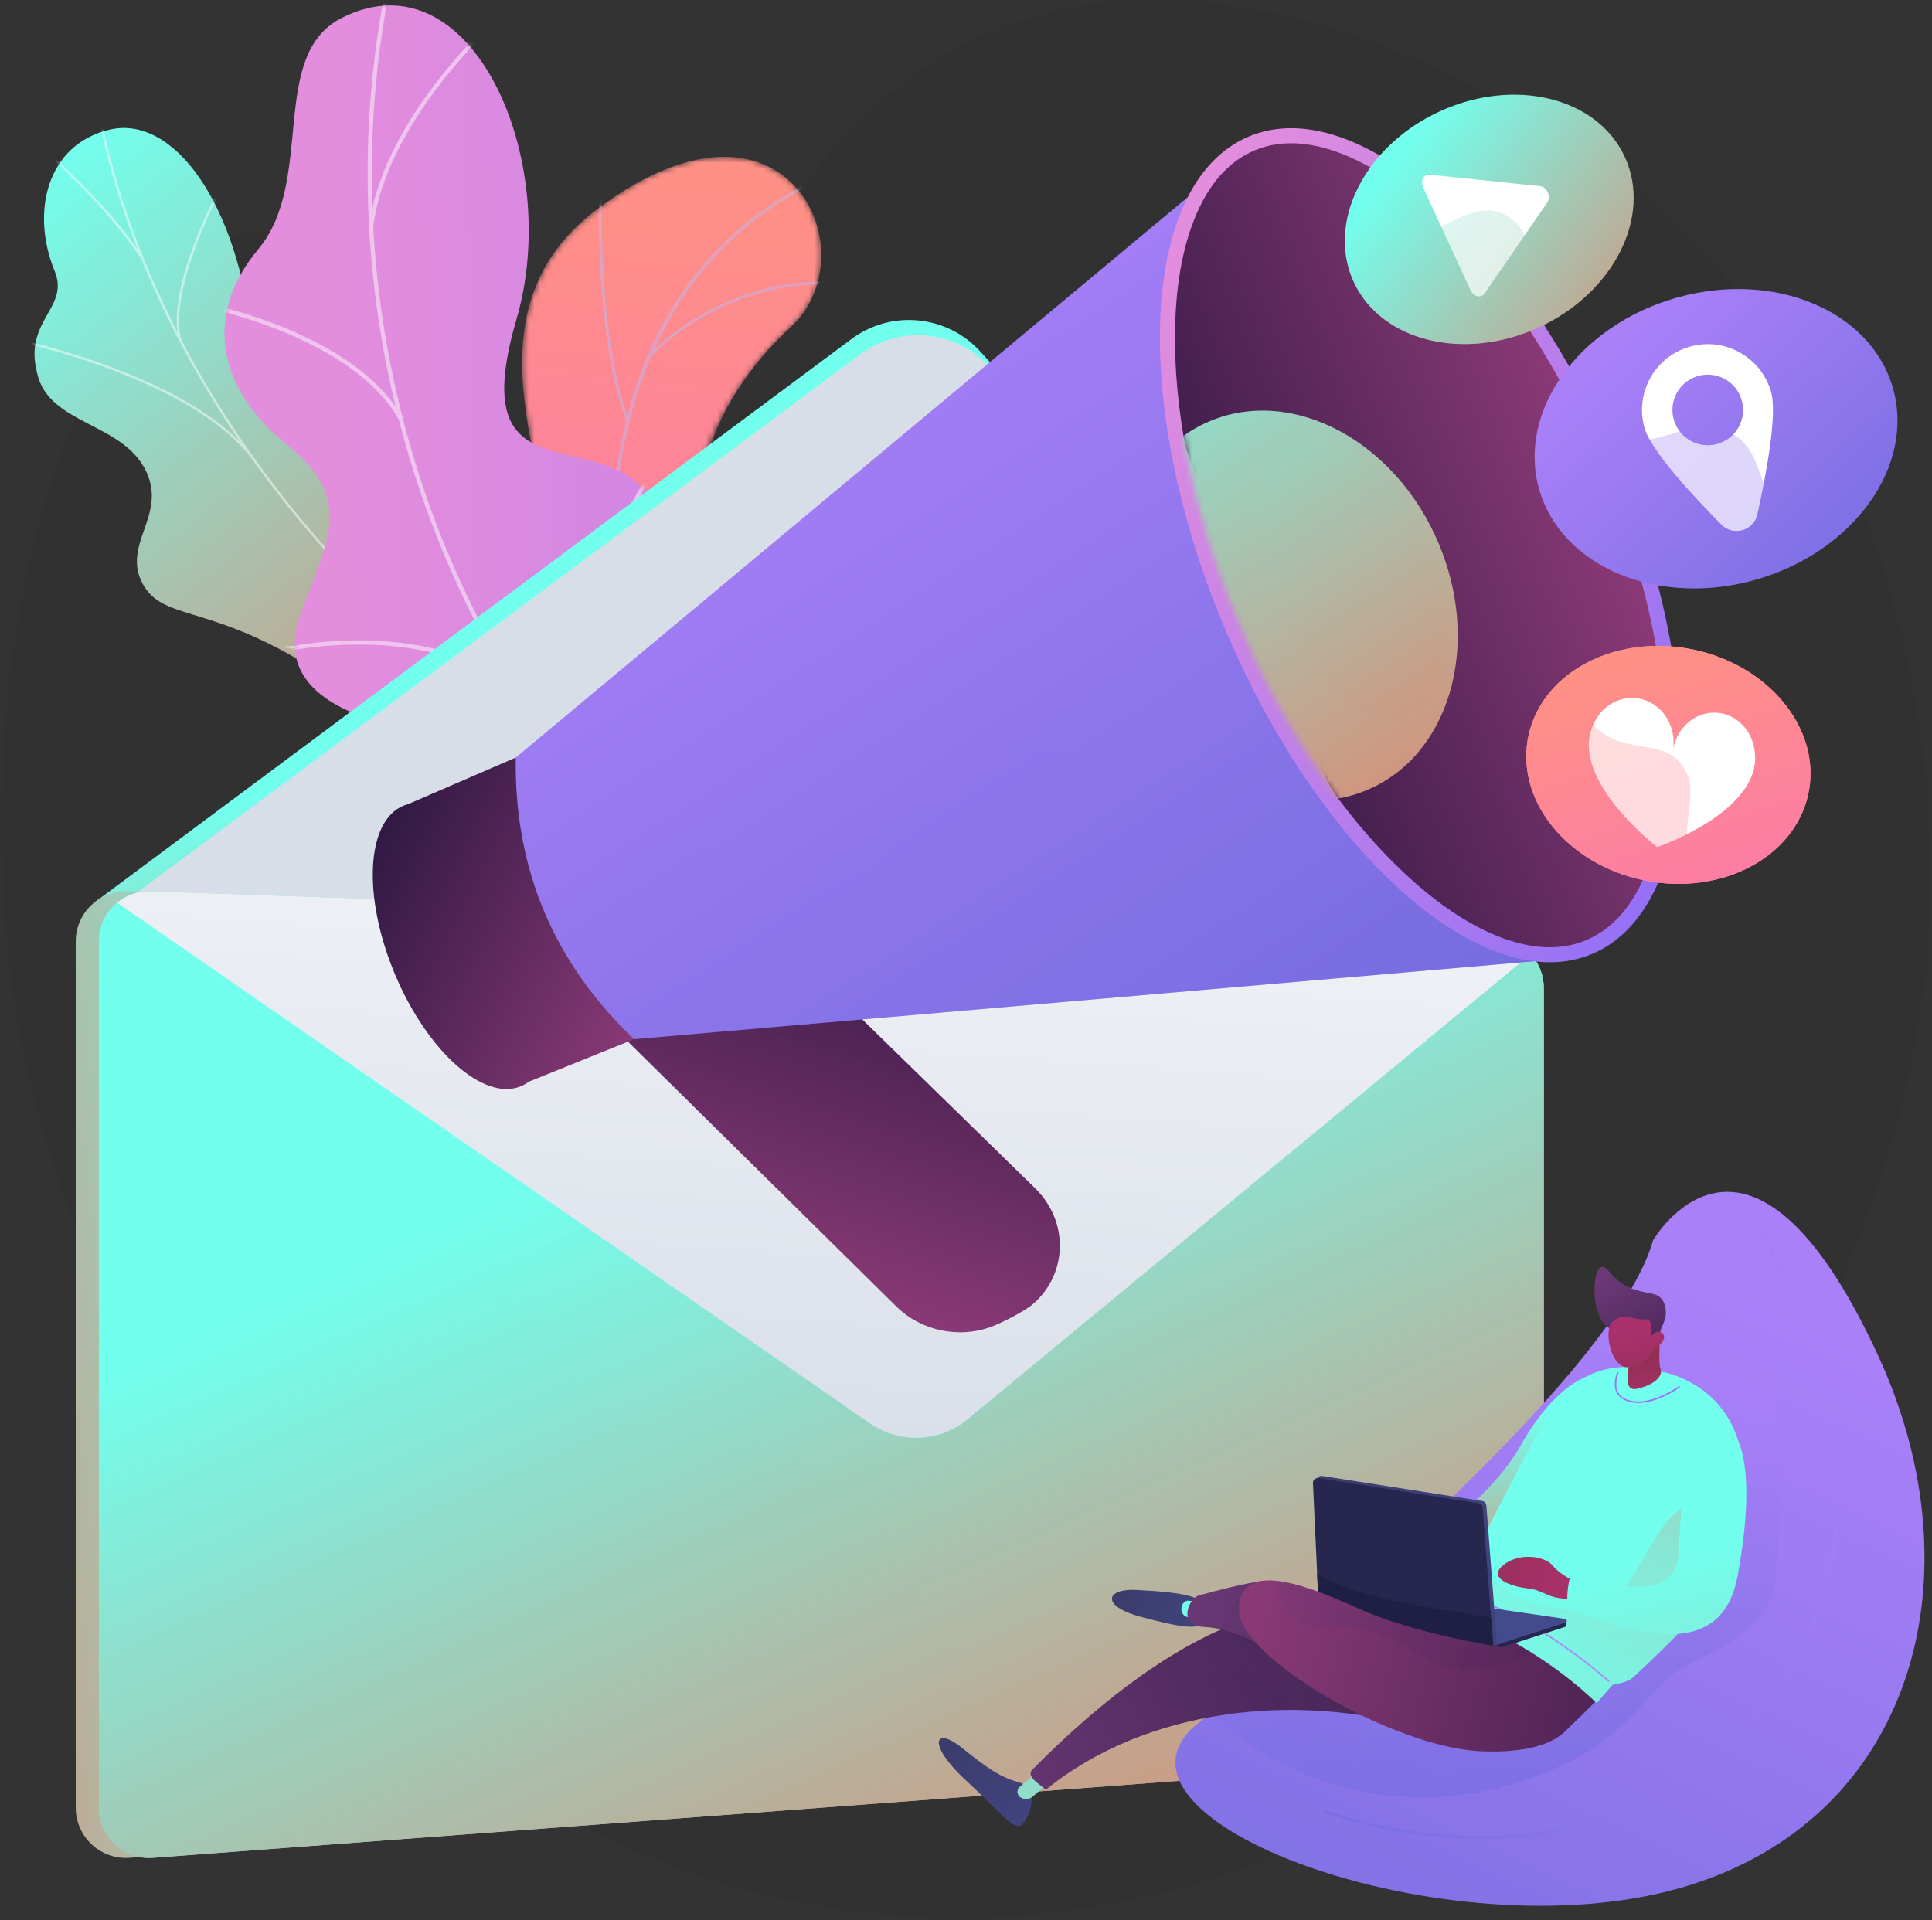 <svg width="338" height="336" viewBox="0 0 338 336" fill="none" xmlns="http://www.w3.org/2000/svg">
<rect x="0" y="0" width="338" height="336" fill="#333333" stroke="none"/>
<g clip-path="url(#clip0_54698_37227)">
<path opacity="0.05" d="M174.221 5.212C137.664 19.917 134.165 57.51 101.257 60.738C72.575 63.546 61.676 36.329 41.551 41.209C10.9 48.636 -8.368 122.581 3.939 183.378C16.647 246.154 70.065 329.616 158.546 335.307C257.888 341.699 333.055 245.678 337.646 161.414C338.14 152.298 341.07 75.947 283.379 30.843C280.487 28.585 223.636 -14.671 174.221 5.212Z" fill="black"/>
<mask id="mask0_54698_37227" style="mask-type:luminance" maskUnits="userSpaceOnUse" x="85" y="27" width="59" height="151">
<path d="M112.631 177.898L136.181 172.654C136.181 172.654 137.926 159.582 130.256 152.342C114.609 137.571 128.633 124.891 133.718 118.705C141.387 109.375 144.065 97.805 129.407 96.293C114.739 94.782 123.753 70.569 138.299 57.282C152.537 44.276 137.637 11.46 104.233 36.774C84.285 51.889 93.009 74.674 94.679 87.224C96.349 99.773 78.266 104.868 87.886 118.519C96.097 130.172 108.357 137.273 102.563 147.835C96.769 158.397 98.168 168.474 112.631 177.898Z" fill="white"/>
</mask>
<g mask="url(#mask0_54698_37227)">
<path d="M112.631 177.898L136.181 172.654C136.181 172.654 137.926 159.582 130.256 152.342C114.609 137.571 128.633 124.891 133.718 118.705C141.387 109.375 143.384 99.074 130.863 95.472C116.699 91.395 123.743 70.578 138.299 57.282C152.537 44.276 137.637 11.46 104.233 36.774C84.285 51.889 93.009 74.674 94.679 87.224C96.349 99.773 78.266 104.868 87.886 118.519C96.097 130.172 108.357 137.273 102.563 147.835C96.769 158.397 98.168 168.474 112.631 177.898Z" fill="url(#paint0_linear_54698_37227)"/>
</g>
<mask id="mask1_54698_37227" style="mask-type:luminance" maskUnits="userSpaceOnUse" x="85" y="27" width="59" height="151">
<path d="M112.631 177.898L136.181 172.654C136.181 172.654 137.926 159.582 130.256 152.342C114.609 137.571 128.633 124.891 133.718 118.705C141.387 109.375 144.065 97.805 129.407 96.293C114.739 94.782 123.753 70.569 138.299 57.282C152.537 44.276 137.637 11.46 104.233 36.774C84.285 51.889 93.009 74.674 94.679 87.224C96.349 99.773 78.266 104.868 87.886 118.519C96.097 130.172 108.357 137.273 102.563 147.835C96.769 158.397 98.168 168.474 112.631 177.898Z" fill="white"/>
</mask>
<g mask="url(#mask1_54698_37227)">
<g opacity="0.5">
<path d="M123.314 177.817L123.781 177.621C123.659 177.332 111.446 148.192 108.049 115.666C104.924 85.697 108.852 46.62 145.343 30.693L145.138 30.227C128.894 37.318 117.641 49.503 111.688 66.448C106.939 79.986 105.539 96.567 107.536 115.732C110.951 148.332 123.183 177.528 123.314 177.817Z" fill="#BEB8F2"/>
<path d="M109.514 73.638L109.99 73.47C104.289 57.506 105.353 32.78 105.362 32.528L104.849 32.5C104.84 32.752 103.776 57.571 109.514 73.638Z" fill="#BEB8F2"/>
<path d="M113.788 62.449C128.203 48.295 144.961 49.816 145.129 49.835L145.185 49.331C145.017 49.312 128.035 47.763 113.442 62.095L113.788 62.449Z" fill="#BEB8F2"/>
<path d="M111.427 136.812C111.763 112.133 142.367 99.275 142.675 99.182L142.554 98.688C142.246 98.753 111.259 111.909 110.914 136.803L111.427 136.812Z" fill="#BEB8F2"/>
<path d="M109.066 126.911L109.533 126.705C103.048 112.346 84.415 105.628 84.228 105.562L84.061 106.038C84.238 106.104 102.675 112.756 109.066 126.911Z" fill="#BEB8F2"/>
<path d="M121.961 172.994C120.645 163.71 132.066 153.587 132.178 153.484L131.842 153.102C131.366 153.521 120.104 163.514 121.457 173.069L121.961 172.994Z" fill="#BEB8F2"/>
<path d="M118.976 166.13L119.451 165.934C116.643 159.076 104.093 153.525 99.969 151.705C99.391 151.444 98.887 151.229 98.803 151.164L98.504 151.575C98.616 151.659 98.952 151.808 99.764 152.162C103.832 153.982 116.242 159.459 118.976 166.13Z" fill="#BEB8F2"/>
</g>
</g>
<path d="M94.585 114.158C101.107 114.121 105.054 119.075 107.34 123.106C107.05 123.666 107.032 124.058 106.873 124.683C105.408 130.328 103.579 132.418 101.256 137.746C100.752 138.894 98.261 141.814 97.169 142.943L95.098 145.014C95.098 145.014 80.178 143.251 80.244 134.704C80.309 126.157 66.351 122.686 59.185 119.934C54.781 118.245 53.316 116.062 51.795 115.185C35.737 105.863 28.319 108.383 24.96 102.15C21.247 95.264 29.224 90.225 25.585 82.518C21.471 73.822 8.539 74.401 6.495 65.304C6.141 63.745 5.823 62.131 6.215 60.032C7.167 54.853 11.646 52.511 9.556 47.417C5.357 37.181 8.147 25.229 19.259 22.672C30.223 20.153 41.643 35.194 44.191 60.078C48.016 77.564 51.002 79.253 59.026 81.912C64.653 83.769 81.121 85.094 82.67 95.32C84.219 105.546 87.13 114.196 94.585 114.158Z" fill="url(#paint1_linear_54698_37227)"/>
<mask id="mask2_54698_37227" style="mask-type:luminance" maskUnits="userSpaceOnUse" x="6" y="22" width="104" height="123">
<path d="M109.897 128.462L95.77 144.828C95.77 144.828 80.179 143.251 80.244 134.704C80.309 126.157 66.351 122.686 59.185 119.934C39.74 112.469 52.505 91.961 28.422 80.27C22.022 77.163 8.623 73.496 6.486 65.304C4.051 55.964 12.234 53.967 9.547 47.417C5.348 37.181 8.138 25.229 19.25 22.672C30.214 20.153 41.634 35.194 44.182 60.078C48.007 77.564 50.993 79.253 59.017 81.912C64.644 83.769 81.112 85.094 82.661 95.32C84.21 105.546 87.121 114.196 94.585 114.158C105.94 114.102 109.897 128.462 109.897 128.462Z" fill="white"/>
</mask>
<g mask="url(#mask2_54698_37227)">
<g opacity="0.5">
<path d="M102.843 135.166L102.6 135.52C100.631 134.214 98.653 132.871 96.74 131.527C82.549 121.581 69.878 110.571 59.083 98.805C49.939 88.831 42.008 78.175 35.514 67.137C30.288 58.254 25.968 49.073 22.656 39.855C20.333 33.37 18.523 26.932 17.291 20.727C17.076 19.645 16.918 18.525 16.759 17.433C16.554 15.987 16.339 14.485 15.994 13.076L16.395 12.945C16.75 14.373 16.955 15.884 17.17 17.34C17.319 18.422 17.478 19.542 17.692 20.615C18.924 26.811 20.715 33.221 23.039 39.687C26.342 48.886 30.662 58.04 35.868 66.904C42.353 77.923 50.265 88.56 59.39 98.506C70.167 110.253 82.81 121.245 96.983 131.172C98.905 132.516 100.874 133.86 102.843 135.166Z" fill="#FCFDFE"/>
<path d="M44.34 79.958L44.014 80.229C33.685 66.569 4.807 60.187 4.518 60.121L4.63 59.711C4.919 59.776 33.927 66.186 44.34 79.958Z" fill="#FCFDFE"/>
<path d="M76.727 115.334L76.428 115.642C68.282 107.282 70.848 83.75 70.876 83.508L71.287 83.526C71.249 83.76 68.702 107.105 76.727 115.334Z" fill="#FCFDFE"/>
<path d="M81.784 119.651L81.541 120.006C75.289 115.667 64.233 113.344 50.414 113.456C49.724 113.465 49.724 113.465 49.658 113.418L49.901 113.064L49.78 113.241L49.826 113.036C49.873 113.045 50.134 113.036 50.442 113.036C64.335 112.914 75.467 115.266 81.784 119.651Z" fill="#FCFDFE"/>
<path d="M99.279 132.72L98.952 132.991C93.839 126.291 97.123 113.443 97.151 113.312L97.543 113.387C97.515 113.527 94.287 126.179 99.279 132.72Z" fill="#FCFDFE"/>
<path d="M102.572 135.75C95.882 134.304 88.418 134.798 79.759 137.28L79.675 136.879C88.399 134.378 95.929 133.875 102.684 135.339L102.572 135.75Z" fill="#FCFDFE"/>
<path d="M25.082 45.077L24.737 45.328C19.428 37.37 11.954 30.409 9.5 28.123C8.903 27.572 8.698 27.377 8.632 27.293L8.968 27.031C9.015 27.097 9.351 27.414 9.789 27.815C12.253 30.101 19.754 37.08 25.082 45.077Z" fill="#FCFDFE"/>
<path d="M31.735 59.458L31.343 59.597C28.852 50.808 37.865 33.873 38.248 33.164L38.602 33.341C38.509 33.519 29.29 50.836 31.735 59.458Z" fill="#FCFDFE"/>
</g>
</g>
<path d="M140.23 156.87C139.203 157.943 134.128 152.046 123.771 149.732C121.186 149.153 107.284 145.02 100.519 153.567C99.204 155.228 97.888 156.879 96.572 158.54C91.664 157.187 87.298 155.004 89.64 148.762C93.269 139.067 79.889 129.195 73.47 127.983C65.53 126.48 47.139 122.599 52.532 107.53C57.011 94.98 62.413 87.665 50.255 77.868C38.089 68.081 35.513 55.176 45.142 43.663C55.275 31.552 46.813 9.634 59.857 3.103C82.586 -8.281 98.466 28.099 90.349 55.904C82.241 83.7 99.11 76.497 109.934 83.317C110.904 84.008 112.35 85.155 113.806 86.826C122.754 97.145 116.353 109.704 119.236 124.185C123.183 143.938 141.947 155.06 140.23 156.87Z" fill="url(#paint2_linear_54698_37227)"/>
<mask id="mask3_54698_37227" style="mask-type:luminance" maskUnits="userSpaceOnUse" x="39" y="0" width="82" height="160">
<path d="M120.86 132.303L100.305 159.781C95.397 158.68 87.018 155.741 89.63 148.771C93.26 139.067 79.88 129.205 73.461 127.992C65.52 126.49 47.13 122.608 52.523 107.539C57.002 94.99 62.404 87.675 50.246 77.878C38.089 68.081 35.514 55.176 45.143 43.663C55.276 31.552 46.813 9.634 59.857 3.103C82.586 -8.281 98.466 28.099 90.349 55.904C82.241 83.7 99.11 76.497 109.934 83.317C124.704 92.638 106.901 110.534 108.562 119.818C109.878 127.096 116.465 130.632 120.86 132.303Z" fill="white"/>
</mask>
<g mask="url(#mask3_54698_37227)">
<g opacity="0.5">
<path d="M107.06 142.237L106.51 142.741C72.043 104.681 57.132 48.913 67.62 -2.797L68.329 -2.694C57.888 48.801 72.733 104.336 107.06 142.237Z" fill="#FCFDFE"/>
<path d="M90.135 119.766L89.696 120.364C73.312 108.56 49.649 114.056 49.407 114.112L49.276 113.403C49.509 113.347 73.489 107.777 90.135 119.766Z" fill="#FCFDFE"/>
<path d="M100.921 135.053L100.258 135.379C91.767 116.588 113.134 83.492 113.358 83.156L113.955 83.529C113.741 83.865 92.588 116.616 100.921 135.053Z" fill="#FCFDFE"/>
<path d="M70.372 72.997L69.738 73.379C61.723 59.178 36.988 54.046 36.745 53.99L36.922 53.281C37.174 53.337 62.208 58.534 70.372 72.997Z" fill="#FCFDFE"/>
<path d="M65.259 40.088L64.54 40.051C66.612 20.989 86.346 3.373 86.542 3.195L86.999 3.727C86.812 3.904 67.302 21.325 65.259 40.088Z" fill="#FCFDFE"/>
</g>
</g>
<path d="M16.451 157.969L148.954 59.327C155.896 54.158 165.637 55.091 171.478 61.482L267.807 166.973L158.966 221.118L16.451 157.969Z" fill="url(#paint3_linear_54698_37227)"/>
<path d="M18.01 160.641L150.513 61.999C157.455 56.83 167.196 57.763 173.036 64.154L269.365 169.645L160.524 223.79L18.01 160.641Z" fill="#D8DEE8"/>
<path d="M257.543 164.076L22.339 155.958C17.375 155.79 13.251 159.765 13.251 164.738V316.322C13.251 321.435 17.599 325.466 22.694 325.083L257.898 307.439C262.479 307.094 266.025 303.278 266.025 298.678V172.856C266.025 168.125 262.274 164.244 257.543 164.076Z" fill="url(#paint4_linear_54698_37227)"/>
<path d="M261.592 164.076L26.389 155.958C21.425 155.79 17.3 159.765 17.3 164.738V316.322C17.3 321.435 21.649 325.466 26.743 325.083L261.947 307.439C266.528 307.094 270.074 303.278 270.074 298.678V172.856C270.065 168.125 266.323 164.244 261.592 164.076Z" fill="url(#paint5_linear_54698_37227)"/>
<path d="M169.248 248.375L267.797 166.985C266.258 165.278 264.056 164.167 261.583 164.083L26.379 155.966C24.14 155.891 22.078 156.656 20.482 157.972L152.229 249.094C157.436 252.686 164.378 252.397 169.248 248.375Z" fill="url(#paint6_linear_54698_37227)"/>
<path d="M169.248 248.375C164.378 252.396 157.436 252.695 152.248 249.102L20.501 157.98C18.56 159.585 17.31 162.021 17.31 164.745V316.329C17.31 321.442 21.658 325.473 26.752 325.09L261.956 307.446C266.538 307.101 270.083 303.285 270.083 298.685V172.853C270.083 170.595 269.225 168.533 267.816 166.975L169.248 248.375Z" fill="url(#paint7_linear_54698_37227)"/>
<path d="M169.248 248.375L267.797 166.985C266.258 165.278 264.056 164.167 261.583 164.083L26.379 155.966C24.14 155.891 22.078 156.656 20.482 157.972L152.229 249.094C157.436 252.686 164.378 252.397 169.248 248.375Z" fill="url(#paint8_linear_54698_37227)"/>
<path opacity="0.37" d="M267.797 166.973L169.248 248.363C164.378 252.384 157.436 252.683 152.248 249.091L20.501 157.969C18.56 159.574 17.31 162.009 17.31 164.733V187.089C22.069 185.093 26.099 184.701 29.374 184.981C38.425 185.736 40.59 191.391 57.916 199.546C74.124 207.169 75.822 203.922 82.969 209.445C96.731 220.091 90.713 232.38 102.778 243.819C115.337 255.725 126.179 246.487 144.14 257.796C163.118 269.758 157.044 283.866 172.682 292.17C194.59 303.796 216.974 281.626 235.598 293.336C241.233 296.872 244.826 302.452 247.149 308.545L261.957 307.434C266.538 307.089 270.083 303.273 270.083 298.673V172.851C270.065 170.593 269.206 168.531 267.797 166.973Z" fill="url(#paint9_linear_54698_37227)"/>
<path d="M173.13 232.274C167.634 234.178 161.159 232.909 156.792 228.598L95.22 167.819C89.612 162.286 89.575 153.375 95.154 147.861C100.771 142.309 112.649 141.087 118.359 146.657L181.061 207.893C186.976 213.669 186.855 222.748 180.809 228.122C179.325 229.456 174.94 231.64 173.13 232.274Z" fill="url(#paint10_linear_54698_37227)"/>
<path opacity="0.3" d="M95.145 147.869C100.762 142.317 112.64 141.095 118.35 146.665L175.686 202.658C170.359 203.441 164.704 205.942 157.221 203.441C144.765 199.28 144.952 187.169 133.904 181.085C128.856 178.305 120.907 176.485 107.928 180.376L95.201 167.817C89.603 162.284 89.566 153.374 95.145 147.869Z" fill="url(#paint11_linear_54698_37227)"/>
<path d="M70.559 140.997C70.82 140.885 71.091 140.801 71.371 140.727L90.237 132.562L110.923 181.846L92.514 189.283C92.094 189.6 91.637 189.861 91.151 190.067C84.657 192.791 74.776 184.02 69.094 170.472C63.403 156.915 64.056 143.722 70.559 140.997Z" fill="url(#paint12_linear_54698_37227)"/>
<path d="M90.228 132.558C89.939 151.984 96.806 168.331 110.914 181.842L270.923 167.986L214.324 29.055L90.228 132.558Z" fill="url(#paint13_linear_54698_37227)"/>
<path opacity="0.3" d="M215.807 143.298C200.272 143.848 187.947 126.148 172.103 132.027C159.675 136.636 160.972 150.044 148.469 153.785C135.668 157.62 128.073 145.276 112.397 146.377C105.269 146.881 98.915 150.007 93.335 154.457C96.601 164.618 102.442 173.725 110.914 181.833L270.923 167.977L242.866 124.516C232.378 138.465 223.337 143.037 215.807 143.298Z" fill="url(#paint14_linear_54698_37227)"/>
<path d="M214.212 109.801C230.792 149.307 259.586 174.882 278.527 166.932C297.468 158.983 299.381 120.513 282.801 81.017C266.22 41.511 237.426 15.936 218.485 23.886C199.535 31.835 197.632 70.305 214.212 109.801Z" fill="url(#paint15_linear_54698_37227)"/>
<path d="M277.51 164.511C281.532 162.822 284.779 159.482 287.149 154.564C289.565 149.563 290.984 143.209 291.357 135.679C292.141 119.836 288.24 100.783 280.375 82.038C272.5 63.293 261.639 47.161 249.78 36.627C244.135 31.616 238.611 28.173 233.349 26.4C228.18 24.655 223.524 24.628 219.502 26.316C215.481 28.005 212.234 31.345 209.864 36.263C207.447 41.264 206.029 47.618 205.656 55.148C205.329 61.772 205.815 68.957 207.074 76.449C208.828 86.871 219.428 94.065 224.009 104.973C228.88 116.57 227.527 130.986 234.217 139.878C238.341 145.355 242.717 150.188 247.242 154.201C252.887 159.211 258.411 162.654 263.673 164.427C268.833 166.172 273.489 166.2 277.51 164.511Z" fill="url(#paint16_linear_54698_37227)"/>
<mask id="mask4_54698_37227" style="mask-type:luminance" maskUnits="userSpaceOnUse" x="205" y="25" width="87" height="141">
<path d="M277.51 164.511C281.532 162.822 284.779 159.482 287.149 154.564C289.565 149.563 290.984 143.209 291.357 135.679C292.141 119.836 288.24 100.783 280.375 82.038C272.5 63.293 261.639 47.161 249.78 36.627C244.135 31.616 238.611 28.173 233.349 26.4C228.18 24.655 223.524 24.628 219.502 26.316C215.481 28.005 212.234 31.345 209.864 36.263C207.447 41.264 206.029 47.618 205.656 55.148C204.872 70.991 208.772 90.044 216.638 108.789C224.513 127.534 235.374 143.666 247.233 154.201C252.878 159.211 258.401 162.654 263.664 164.427C268.833 166.172 273.489 166.2 277.51 164.511Z" fill="white"/>
</mask>
<g mask="url(#mask4_54698_37227)">
<path d="M251.721 95.163C259.325 113.283 253.372 132.709 238.621 138.466C224.103 144.139 206.505 134.389 199.106 116.773C191.707 99.157 197.156 79.945 211.46 73.778C225.997 67.507 244.117 77.043 251.721 95.163Z" fill="url(#paint17_linear_54698_37227)"/>
</g>
<mask id="mask5_54698_37227" style="mask-type:luminance" maskUnits="userSpaceOnUse" x="205" y="25" width="87" height="141">
<path d="M277.51 164.511C281.532 162.822 284.779 159.482 287.149 154.564C289.565 149.563 290.984 143.209 291.357 135.679C292.141 119.836 288.24 100.783 280.375 82.038C272.5 63.293 261.639 47.161 249.78 36.627C244.135 31.616 238.611 28.173 233.349 26.4C228.18 24.655 223.524 24.628 219.502 26.316C215.481 28.005 212.234 31.345 209.864 36.263C207.447 41.264 206.029 47.618 205.656 55.148C204.872 70.991 208.772 90.044 216.638 108.789C224.513 127.534 235.374 143.666 247.233 154.201C252.878 159.211 258.401 162.654 263.664 164.427C268.833 166.172 273.489 166.2 277.51 164.511Z" fill="white"/>
</mask>
<g mask="url(#mask5_54698_37227)">
<path opacity="0.3" d="M249.295 95.838C254.94 109.292 253.577 122.43 246.356 125.145C239.246 127.813 229.103 119.341 223.617 106.26C218.121 93.178 219.232 80.144 226.192 77.102C233.255 74.013 243.64 82.383 249.295 95.838Z" fill="url(#paint18_linear_54698_37227)"/>
</g>
<path d="M284.256 27.46C289.061 37.883 282.334 51.234 269.243 57.271C256.143 63.308 241.634 59.744 236.829 49.322C232.024 38.9 238.751 25.548 251.842 19.511C264.942 13.474 279.451 17.029 284.256 27.46Z" fill="url(#paint19_linear_54698_37227)"/>
<path d="M257.263 50.78L248.987 32.818C248.455 31.661 249.071 30.458 250.135 30.57L269.402 32.576C270.625 32.706 271.399 34.395 270.709 35.403L259.717 51.358C259.111 52.245 257.795 51.937 257.263 50.78Z" fill="white"/>
<g opacity="0.3">
<path d="M272.78 49.8C267.349 45.545 267.844 38.995 262.311 37.175C256.694 35.328 253.158 41.085 246.29 40.637C243.631 40.46 240.254 39.349 236.409 35.617C234.823 40.199 234.842 45.004 236.829 49.314C241.634 59.737 256.143 63.301 269.244 57.264C272.248 55.883 274.907 54.11 277.184 52.086C275.327 51.507 273.899 50.677 272.78 49.8Z" fill="url(#paint20_linear_54698_37227)"/>
</g>
<path d="M331.152 67.846C335.08 81.44 324.415 96.463 307.331 101.389C290.256 106.316 273.228 99.29 269.3 85.695C265.371 72.1 276.036 57.078 293.12 52.152C310.205 47.225 327.233 54.251 331.152 67.846Z" fill="url(#paint21_linear_54698_37227)"/>
<path d="M295.584 60.674C289.472 62.437 285.954 68.819 287.718 74.931C288.856 78.887 296.162 86.762 301.163 91.81C303.244 93.909 306.818 92.873 307.452 89.99C308.992 83.058 310.979 72.505 309.841 68.549C308.068 62.428 301.686 58.91 295.584 60.674ZM300.482 77.674C297.198 78.616 293.773 76.732 292.831 73.447C291.889 70.163 293.773 66.739 297.058 65.796C300.342 64.854 303.766 66.739 304.709 70.023C305.661 73.298 303.766 76.722 300.482 77.674Z" fill="white"/>
<g opacity="0.3">
<path d="M313.032 92.954C307.2 86.759 309.01 78.874 302.61 75.637C296.106 72.343 290.732 78.697 282.437 76.887C279.237 76.187 275.327 74.2 271.324 68.938C268.544 74.228 267.676 80.088 269.3 85.704C273.228 99.299 290.247 106.325 307.331 101.398C311.24 100.269 314.823 98.609 317.958 96.565C315.812 95.492 314.235 94.233 313.032 92.954Z" fill="url(#paint22_linear_54698_37227)"/>
</g>
<path d="M316.521 138.114C314.711 149.199 302.451 156.449 288.931 154.284C275.187 152.073 265.39 140.997 267.247 129.577C269.113 118.156 281.886 110.99 295.574 113.537C309.038 116.038 318.331 127.029 316.521 138.114Z" fill="url(#paint23_linear_54698_37227)"/>
<path d="M316.521 138.114C314.711 149.199 302.451 156.449 288.931 154.284C275.187 152.073 265.39 140.997 267.247 129.577C269.113 118.156 281.886 110.99 295.574 113.537C309.038 116.038 318.331 127.029 316.521 138.114Z" fill="url(#paint24_linear_54698_37227)"/>
<path d="M306.883 130.847C306.314 127.824 304.084 125.351 301.079 124.81C297.142 124.101 293.381 126.974 292.682 131.239C293.372 126.984 290.722 122.953 286.738 122.235C283.668 121.684 280.701 123.252 279.171 125.957C273.442 135.596 289.92 148.229 289.92 148.229C289.92 148.229 309.131 141.679 306.883 130.847Z" fill="white"/>
<g opacity="0.3">
<path d="M295.742 150.075C293.764 143.581 297.664 138.487 294.305 133.915C290.872 129.249 284.938 132.002 279.685 127.756C277.641 126.105 275.532 123.259 274.478 117.969C270.662 120.861 268.021 124.864 267.247 129.576C265.381 140.997 275.187 152.072 288.931 154.283C292.047 154.787 295.099 154.787 297.963 154.358C296.825 152.865 296.153 151.409 295.742 150.075Z" fill="url(#paint25_linear_54698_37227)"/>
</g>
<path d="M289.21 217.044C289.21 217.044 305.977 188.017 328.65 237.385C346.304 275.827 334.893 318.588 294.053 330.326C253.213 342.064 189.42 318.365 209.444 301.663C251.907 266.226 284.144 234.819 289.21 217.044Z" fill="url(#paint26_linear_54698_37227)"/>
<g opacity="0.3">
<path d="M310.241 243.125C311.436 246.642 311.706 256.654 311.202 268.177C310.755 278.45 311.688 283.825 295.341 291.298C289.733 293.864 285.861 301.991 277.286 306.824C273.395 309.017 258.746 316.948 239.815 313.747C227.293 311.629 217.972 305.481 211.692 299.761C253.045 265.107 284.237 234.503 289.21 217.037C289.21 217.037 295.341 206.437 305.184 208.947C302.796 211.616 301.984 218.791 310.241 243.125Z" fill="url(#paint27_linear_54698_37227)"/>
</g>
<g opacity="0.3">
<path d="M228.674 318.642C247.988 329.307 280.253 335.82 304.289 317.97C326.542 301.446 328.529 273.762 329.266 265.309C330.563 250.548 327.68 237.69 323.519 227.324C325.189 230.245 326.896 233.576 328.651 237.383C346.304 275.824 334.893 318.586 294.053 330.324C253.848 341.875 191.417 319.09 208.557 302.444C213.428 307.94 220.006 313.846 228.674 318.642Z" fill="url(#paint28_linear_54698_37227)"/>
</g>
<path opacity="0.3" d="M259.101 321.804C259.67 321.804 260.249 321.795 260.827 321.786C275.747 321.45 296.684 316.495 311.744 294.783C324.461 276.449 322.763 255.744 319.096 241.618C315.131 226.325 308.058 215.203 307.993 215.091C307.909 214.97 307.75 214.933 307.629 215.007C307.508 215.082 307.47 215.25 307.545 215.371C307.62 215.483 314.646 226.54 318.592 241.758C322.231 255.782 323.92 276.309 311.315 294.475C296.386 316.001 275.616 320.918 260.818 321.245C244.76 321.599 232.108 316.803 231.986 316.757C231.846 316.701 231.697 316.775 231.641 316.906C231.585 317.046 231.66 317.195 231.79 317.251C231.912 317.307 243.78 321.804 259.101 321.804Z" fill="url(#paint29_linear_54698_37227)"/>
<path d="M178.999 319.065C180.062 317.917 181.975 312.981 178.495 311.973C174.996 310.956 173.055 309.659 168.231 305.806C163.417 301.943 162.176 305.265 168.978 311.535C175.78 317.796 177.478 320.697 178.999 319.065Z" fill="url(#paint30_linear_54698_37227)"/>
<path d="M183.552 311.861L180.688 314.362C180.09 314.884 179.223 314.95 178.551 314.53C178.234 314.334 178.038 313.998 178.01 313.625C177.982 313.251 178.131 312.897 178.411 312.654L182.6 309.071L183.552 311.861Z" fill="url(#paint31_linear_54698_37227)"/>
<path d="M269.383 287.771C274.45 292.203 263.878 306.749 246.99 302.037C226.528 296.327 200.505 298.893 182.973 313.168C181.956 312.263 179.437 310.845 180.585 309.679C196.428 293.658 211.105 284.458 223.263 281.986C241.644 278.254 254.968 275.137 269.383 287.771Z" fill="url(#paint32_linear_54698_37227)"/>
<g opacity="0.24">
<path d="M210.022 293.863C207.055 295.589 206.421 292.081 204.891 289.776C211.459 285.736 217.636 283.133 223.262 281.995C241.644 278.262 254.968 275.146 269.383 287.77C274.45 292.202 263.878 306.748 246.99 302.036C240.888 300.329 234.282 299.387 227.554 299.247C222.152 295.841 217.72 288.041 210.022 293.863Z" fill="#552D63"/>
</g>
<path d="M272.369 302.923L273.405 303.324C273.405 303.324 280.132 296.979 281.326 295.356C282.791 293.378 266.323 288.349 260.976 281.771C255.36 274.857 259.801 289.982 259.801 289.982L272.369 302.923Z" fill="url(#paint33_linear_54698_37227)"/>
<path d="M278.471 240.641C278.471 240.641 272.5 241.462 265.959 253.06C261.042 261.784 250.359 269.015 250.359 269.015L249.258 275.882L258.122 277.44L261.294 275.35L269.943 256.941L278.471 240.641Z" fill="url(#paint34_linear_54698_37227)"/>
<path d="M290.041 239.904C290.041 239.904 304.755 241.714 305.072 258.649C305.361 274.268 299.726 280.324 285.898 293.349C284.508 294.655 282.25 294.655 282.082 294.851C281.186 295.868 280.272 296.923 279.348 298.024C266.966 286.146 253.017 282.124 253.017 282.124C253.017 282.124 265.921 255.42 271.594 246.566C277.444 237.44 286.262 238.999 290.041 239.904Z" fill="url(#paint35_linear_54698_37227)"/>
<g opacity="0.3">
<path d="M265.614 279.335C271.828 282.656 280.627 282.283 283.864 278.168C286.3 275.071 286.701 273.914 289.668 269.052C292.057 265.143 293.214 264.509 298.429 261.215C300.398 259.974 302.628 258.173 304.821 255.477C304.961 256.466 305.045 257.52 305.063 258.63C305.353 274.25 299.717 280.305 285.889 293.331C284.499 294.637 282.241 294.637 282.073 294.833C281.177 295.85 280.263 296.904 279.339 298.005C266.957 286.127 253.008 282.106 253.008 282.106C253.008 282.106 255.154 277.907 257.991 272.001C260.053 275.463 261.63 277.207 265.614 279.335Z" fill="url(#paint36_linear_54698_37227)"/>
</g>
<path d="M275.756 279.84C275.756 279.84 272.966 279.971 270.988 279.169C269.01 278.366 269.169 278.189 266.892 277.9C264.681 277.62 260.314 276.304 262.787 274.055C265.539 271.555 270.251 272.255 271.604 273.915C272.91 275.52 275.168 276.528 275.168 276.528L275.756 279.84Z" fill="url(#paint37_linear_54698_37227)"/>
<path d="M300.622 248.338C300.622 248.338 308.795 249.29 304.028 275.602C301.555 289.252 289.332 287.33 274.571 281.685C273.573 279.595 274.86 275.163 274.86 275.163C274.86 275.163 293.195 282.721 293.671 271.692C294.202 259.329 295.854 247.032 300.622 248.338Z" fill="url(#paint38_linear_54698_37227)"/>
<path d="M286.617 245.501C290.116 245.501 293.671 242.907 293.839 242.785C293.895 242.739 293.914 242.655 293.867 242.599C293.82 242.543 293.736 242.524 293.68 242.571C293.634 242.608 288.959 246.014 285.18 245.062C284.135 244.801 283.417 244.288 283.053 243.541C282.353 242.114 283.146 240.285 283.155 240.266C283.183 240.201 283.155 240.117 283.09 240.089C283.025 240.061 282.941 240.089 282.913 240.154C282.876 240.238 282.064 242.114 282.82 243.653C283.221 244.474 283.995 245.034 285.124 245.314C285.609 245.445 286.113 245.501 286.617 245.501Z" fill="#9F73F8"/>
<path d="M281.42 294.3C281.457 294.3 281.494 294.282 281.522 294.254C281.569 294.198 281.569 294.114 281.513 294.067C281.382 293.946 268.208 282.161 256.32 279.25C256.246 279.232 256.181 279.278 256.162 279.344C256.143 279.418 256.19 279.483 256.255 279.502C268.077 282.395 281.205 294.142 281.336 294.254C281.354 294.291 281.382 294.3 281.42 294.3Z" fill="#AE87F9"/>
<path d="M290.564 231.953C290.564 231.953 290.013 238.326 290.508 239.539C291.012 240.742 289.425 242.394 286.3 243.028C283.174 243.663 285.647 236.674 285.647 236.674L290.564 231.953Z" fill="url(#paint39_linear_54698_37227)"/>
<path d="M281.55 232.428C278.303 230.655 278.369 222.341 280.207 221.707C281.261 221.343 281.784 223.909 285.264 225.392C287.979 226.549 289.901 225.952 290.89 227.548C291.357 228.294 291.534 229.404 291.385 230.328C291.31 230.804 291.096 231.429 290.573 232.633C290.116 233.706 290.153 233.659 290.013 233.976C289.668 234.732 288.968 236.02 287.541 237.643C287.345 237.186 287.074 236.626 286.692 236.029C286.542 235.796 285.954 234.91 285.18 234.219C283.752 232.95 282.483 232.931 281.55 232.428Z" fill="url(#paint40_linear_54698_37227)"/>
<path d="M289.444 235.945C289.444 235.945 288.231 238.921 284.9 239.239C281.923 239.519 280.43 232.987 282.082 231.28C282.632 230.711 283.864 230.319 284.928 230.44C285.562 230.515 285.805 230.729 286.841 230.832C287.792 230.925 288.035 230.776 288.352 230.963C288.744 231.196 289.108 231.868 288.847 233.892C289.313 233.23 289.957 232.903 290.47 233.053C290.554 233.081 290.778 233.183 290.927 233.37C291.459 234.051 290.927 235.133 289.444 235.945Z" fill="url(#paint41_linear_54698_37227)"/>
<path d="M273.797 283.376C273.927 283.394 274.058 283.488 274.086 283.618C274.095 283.637 274.039 284.299 274.039 284.327C274.049 284.486 273.955 284.626 273.806 284.673L261.294 288.731L237.912 279.578L249.015 280.427L273.797 283.376Z" fill="#26264F"/>
<path d="M273.806 283.281C273.965 283.3 274.077 283.43 274.095 283.58C274.105 283.738 274.011 283.878 273.862 283.925L261.35 287.993L237.968 278.84L249.08 279.689L273.806 283.281Z" fill="#444B8C"/>
<path d="M261.9 287.817L260.034 263.427C260.006 263.035 259.707 262.718 259.325 262.653L231.324 258.267C231.072 258.23 230.82 258.305 230.634 258.472C230.447 258.64 230.344 258.883 230.354 259.144L231.408 281.873C231.427 282.265 231.716 282.592 232.098 282.667L261.182 288.05L261.9 287.817Z" fill="url(#paint42_linear_54698_37227)"/>
<path d="M261.303 288.732L259.381 263.81C259.353 263.418 259.054 263.101 258.672 263.035L230.671 258.65C230.419 258.613 230.167 258.687 229.98 258.855C229.794 259.023 229.691 259.266 229.701 259.527L230.755 282.266C230.774 282.657 231.053 282.984 231.445 283.059L261.303 288.732Z" fill="#26264F"/>
<path d="M261.303 288.73L231.436 283.048C231.054 282.973 230.764 282.646 230.746 282.254L230.428 275.396C239.33 280.454 250.48 281.088 260.865 283.122L261.303 288.73Z" fill="#1F1F44"/>
<path d="M210.713 283.626C211.124 282.208 212.019 280.641 208.8 279.502C206.458 278.672 202.4 278.401 198.705 278.215C193.536 277.954 192.341 281.042 199.899 283.011C204.863 284.298 210.135 285.642 210.713 283.626Z" fill="url(#paint43_linear_54698_37227)"/>
<path d="M206.682 281.453C206.636 282.246 207.14 282.871 207.802 282.964C209.332 283.179 209.043 282.395 209.09 281.602C209.136 280.809 209.762 280.259 207.97 280.091C207.317 280.025 206.729 280.66 206.682 281.453Z" fill="url(#paint44_linear_54698_37227)"/>
<path d="M222.395 276.891L220.883 276.648C220.883 276.648 217.944 276.919 209.827 279.158C208.091 279.448 205.721 284.514 210.806 284.71C215.891 284.906 222.087 288.694 222.087 288.694L222.395 276.891Z" fill="url(#paint45_linear_54698_37227)"/>
<path d="M275.224 300.468C275.224 300.468 274.487 307.046 259.185 306.449C243.892 305.851 216.573 289.971 216.741 281.639C216.908 273.307 227.079 276.638 237.604 281.452C246.486 285.52 260.211 287.871 263.029 288.31C266.64 288.87 276.092 297.314 275.224 300.468Z" fill="url(#paint46_linear_54698_37227)"/>
<g opacity="0.2">
<path d="M255.21 292.231C248.128 291.512 246.542 286.427 237.734 284.962C232.024 284.01 230.009 285.699 227.097 283.749C224.802 282.21 223.626 279.532 223.067 276.611C226.967 276.938 232.239 279 237.613 281.463C246.244 285.41 259.437 287.743 262.768 288.274C262.871 288.293 265.101 287.491 265.101 287.491C265.101 287.491 266.762 288.442 267.956 289.189C263.309 291.671 257.804 292.492 255.21 292.231Z" fill="url(#paint47_linear_54698_37227)"/>
</g>
</g>
<defs>
<linearGradient id="paint0_linear_54698_37227" x1="123.78" y1="31.526" x2="106.571" y2="175.238" gradientUnits="userSpaceOnUse">
<stop stop-color="#FF9085"/>
<stop offset="1" stop-color="#FB6FBB"/>
</linearGradient>
<linearGradient id="paint1_linear_54698_37227" x1="2.578" y1="32.636" x2="109.04" y2="165.235" gradientUnits="userSpaceOnUse">
<stop stop-color="#72FFEE"/>
<stop offset="0.996" stop-color="#F36F56"/>
</linearGradient>
<linearGradient id="paint2_linear_54698_37227" x1="60.539" y1="80.216" x2="300.437" y2="75.133" gradientUnits="userSpaceOnUse">
<stop offset="0.004" stop-color="#E38DDD"/>
<stop offset="1" stop-color="#9571F6"/>
</linearGradient>
<linearGradient id="paint3_linear_54698_37227" x1="129.325" y1="116.119" x2="151.901" y2="197.881" gradientUnits="userSpaceOnUse">
<stop stop-color="#72FFEE"/>
<stop offset="0.996" stop-color="#F36F56"/>
</linearGradient>
<linearGradient id="paint4_linear_54698_37227" x1="65.201" y1="239.615" x2="-39.074" y2="250.683" gradientUnits="userSpaceOnUse">
<stop stop-color="#72FFEE"/>
<stop offset="0.996" stop-color="#F36F56"/>
</linearGradient>
<linearGradient id="paint5_linear_54698_37227" x1="120.885" y1="194.098" x2="207.684" y2="386.338" gradientUnits="userSpaceOnUse">
<stop stop-color="#72FFEE"/>
<stop offset="0.996" stop-color="#F36F56"/>
</linearGradient>
<linearGradient id="paint6_linear_54698_37227" x1="141.533" y1="219.567" x2="150.077" y2="32.884" gradientUnits="userSpaceOnUse">
<stop stop-color="#72FFEE"/>
<stop offset="0.996" stop-color="#F36F56"/>
</linearGradient>
<linearGradient id="paint7_linear_54698_37227" x1="120.883" y1="194.097" x2="207.682" y2="386.336" gradientUnits="userSpaceOnUse">
<stop stop-color="#72FFEE"/>
<stop offset="0.996" stop-color="#F36F56"/>
</linearGradient>
<linearGradient id="paint8_linear_54698_37227" x1="150.037" y1="79.073" x2="137.363" y2="258.518" gradientUnits="userSpaceOnUse">
<stop stop-color="white"/>
<stop offset="1" stop-color="#D8DEE8"/>
</linearGradient>
<linearGradient id="paint9_linear_54698_37227" x1="145.474" y1="182.991" x2="232.273" y2="375.231" gradientUnits="userSpaceOnUse">
<stop stop-color="#72FFEE"/>
<stop offset="0.996" stop-color="#F36F56"/>
</linearGradient>
<linearGradient id="paint10_linear_54698_37227" x1="148.599" y1="154.921" x2="127.673" y2="221.199" gradientUnits="userSpaceOnUse">
<stop stop-color="#311944"/>
<stop offset="1" stop-color="#893976"/>
</linearGradient>
<linearGradient id="paint11_linear_54698_37227" x1="141.677" y1="152.734" x2="120.75" y2="219.012" gradientUnits="userSpaceOnUse">
<stop stop-color="#311944"/>
<stop offset="1" stop-color="#893976"/>
</linearGradient>
<linearGradient id="paint12_linear_54698_37227" x1="64.461" y1="149.42" x2="114.477" y2="174.829" gradientUnits="userSpaceOnUse">
<stop stop-color="#311944"/>
<stop offset="1" stop-color="#893976"/>
</linearGradient>
<linearGradient id="paint13_linear_54698_37227" x1="130.086" y1="57.191" x2="257.147" y2="252.693" gradientUnits="userSpaceOnUse">
<stop stop-color="#AA80F9"/>
<stop offset="0.996" stop-color="#6165D7"/>
</linearGradient>
<linearGradient id="paint14_linear_54698_37227" x1="117.159" y1="63.07" x2="245.804" y2="261.01" gradientUnits="userSpaceOnUse">
<stop stop-color="#AA80F9"/>
<stop offset="0.996" stop-color="#6165D7"/>
</linearGradient>
<linearGradient id="paint15_linear_54698_37227" x1="191.549" y1="66.472" x2="305.459" y2="124.341" gradientUnits="userSpaceOnUse">
<stop offset="0.004" stop-color="#E38DDD"/>
<stop offset="1" stop-color="#9571F6"/>
</linearGradient>
<linearGradient id="paint16_linear_54698_37227" x1="204.609" y1="112.536" x2="278.843" y2="83.574" gradientUnits="userSpaceOnUse">
<stop stop-color="#311944"/>
<stop offset="1" stop-color="#893976"/>
</linearGradient>
<linearGradient id="paint17_linear_54698_37227" x1="184.094" y1="42.382" x2="267.054" y2="170.028" gradientUnits="userSpaceOnUse">
<stop stop-color="#72FFEE"/>
<stop offset="0.996" stop-color="#F36F56"/>
</linearGradient>
<linearGradient id="paint18_linear_54698_37227" x1="205.964" y1="54.134" x2="267.176" y2="148.317" gradientUnits="userSpaceOnUse">
<stop stop-color="#72FFEE"/>
<stop offset="0.996" stop-color="#F36F56"/>
</linearGradient>
<linearGradient id="paint19_linear_54698_37227" x1="244.79" y1="26.547" x2="303.021" y2="70.311" gradientUnits="userSpaceOnUse">
<stop stop-color="#72FFEE"/>
<stop offset="0.996" stop-color="#F36F56"/>
</linearGradient>
<linearGradient id="paint20_linear_54698_37227" x1="237.342" y1="34.271" x2="296.601" y2="81.869" gradientUnits="userSpaceOnUse">
<stop stop-color="#72FFEE"/>
<stop offset="0.996" stop-color="#F36F56"/>
</linearGradient>
<linearGradient id="paint21_linear_54698_37227" x1="283.227" y1="59.43" x2="346.084" y2="123.548" gradientUnits="userSpaceOnUse">
<stop stop-color="#AA80F9"/>
<stop offset="0.996" stop-color="#6165D7"/>
</linearGradient>
<linearGradient id="paint22_linear_54698_37227" x1="272.72" y1="67.462" x2="336.121" y2="136.441" gradientUnits="userSpaceOnUse">
<stop stop-color="#AA80F9"/>
<stop offset="0.996" stop-color="#6165D7"/>
</linearGradient>
<linearGradient id="paint23_linear_54698_37227" x1="285.521" y1="115.452" x2="309.02" y2="183.44" gradientUnits="userSpaceOnUse">
<stop stop-color="#FF9085"/>
<stop offset="1" stop-color="#FB6FBB"/>
</linearGradient>
<linearGradient id="paint24_linear_54698_37227" x1="285.521" y1="115.452" x2="309.02" y2="183.44" gradientUnits="userSpaceOnUse">
<stop stop-color="#FF9085"/>
<stop offset="1" stop-color="#FB6FBB"/>
</linearGradient>
<linearGradient id="paint25_linear_54698_37227" x1="275.606" y1="117.5" x2="297.903" y2="189.432" gradientUnits="userSpaceOnUse">
<stop stop-color="#FF9085"/>
<stop offset="1" stop-color="#FB6FBB"/>
</linearGradient>
<linearGradient id="paint26_linear_54698_37227" x1="304.643" y1="225.659" x2="205.14" y2="438.219" gradientUnits="userSpaceOnUse">
<stop stop-color="#AA80F9"/>
<stop offset="0.996" stop-color="#6165D7"/>
</linearGradient>
<linearGradient id="paint27_linear_54698_37227" x1="258.937" y1="257.299" x2="268.13" y2="311.366" gradientUnits="userSpaceOnUse">
<stop stop-color="#AA80F9"/>
<stop offset="0.996" stop-color="#6165D7"/>
</linearGradient>
<linearGradient id="paint28_linear_54698_37227" x1="304.643" y1="225.656" x2="205.14" y2="438.218" gradientUnits="userSpaceOnUse">
<stop stop-color="#AA80F9"/>
<stop offset="0.996" stop-color="#6165D7"/>
</linearGradient>
<linearGradient id="paint29_linear_54698_37227" x1="321.764" y1="268.389" x2="231.623" y2="268.389" gradientUnits="userSpaceOnUse">
<stop stop-color="#AA80F9"/>
<stop offset="0.996" stop-color="#6165D7"/>
</linearGradient>
<linearGradient id="paint30_linear_54698_37227" x1="179.735" y1="318.435" x2="166.163" y2="302.848" gradientUnits="userSpaceOnUse">
<stop stop-color="#40447E"/>
<stop offset="0.996" stop-color="#3C3B6B"/>
</linearGradient>
<linearGradient id="paint31_linear_54698_37227" x1="215.844" y1="268.12" x2="67.241" y2="456.182" gradientUnits="userSpaceOnUse">
<stop stop-color="#72FFEE"/>
<stop offset="0.996" stop-color="#F36F56"/>
</linearGradient>
<linearGradient id="paint32_linear_54698_37227" x1="274.615" y1="276.396" x2="169.309" y2="324.325" gradientUnits="userSpaceOnUse">
<stop stop-color="#311944"/>
<stop offset="1" stop-color="#6B3976"/>
</linearGradient>
<linearGradient id="paint33_linear_54698_37227" x1="311.749" y1="303.028" x2="220.319" y2="280.184" gradientUnits="userSpaceOnUse">
<stop stop-color="#311944"/>
<stop offset="1" stop-color="#893976"/>
</linearGradient>
<linearGradient id="paint34_linear_54698_37227" x1="261.398" y1="250.055" x2="271.248" y2="282.89" gradientUnits="userSpaceOnUse">
<stop stop-color="#72FFEE"/>
<stop offset="0.996" stop-color="#F36F56"/>
</linearGradient>
<linearGradient id="paint35_linear_54698_37227" x1="280.166" y1="274.598" x2="312.163" y2="426.73" gradientUnits="userSpaceOnUse">
<stop stop-color="#72FFEE"/>
<stop offset="0.996" stop-color="#F36F56"/>
</linearGradient>
<linearGradient id="paint36_linear_54698_37227" x1="273.611" y1="291.041" x2="286.139" y2="252.129" gradientUnits="userSpaceOnUse">
<stop stop-color="#72FFEE"/>
<stop offset="0.996" stop-color="#F36F56"/>
</linearGradient>
<linearGradient id="paint37_linear_54698_37227" x1="277.268" y1="278.432" x2="229.507" y2="262.583" gradientUnits="userSpaceOnUse">
<stop stop-color="#AB316D"/>
<stop offset="1" stop-color="#792D3D"/>
</linearGradient>
<linearGradient id="paint38_linear_54698_37227" x1="290.578" y1="272.407" x2="322.575" y2="424.539" gradientUnits="userSpaceOnUse">
<stop stop-color="#72FFEE"/>
<stop offset="0.996" stop-color="#F36F56"/>
</linearGradient>
<linearGradient id="paint39_linear_54698_37227" x1="288.979" y1="246.815" x2="286.502" y2="228.167" gradientUnits="userSpaceOnUse">
<stop stop-color="#AB316D"/>
<stop offset="1" stop-color="#792D3D"/>
</linearGradient>
<linearGradient id="paint40_linear_54698_37227" x1="296.411" y1="247.815" x2="281.78" y2="222.885" gradientUnits="userSpaceOnUse">
<stop stop-color="#311944"/>
<stop offset="1" stop-color="#6B3976"/>
</linearGradient>
<linearGradient id="paint41_linear_54698_37227" x1="286.029" y1="231.764" x2="289.011" y2="259.542" gradientUnits="userSpaceOnUse">
<stop stop-color="#AB316D"/>
<stop offset="1" stop-color="#792D3D"/>
</linearGradient>
<linearGradient id="paint42_linear_54698_37227" x1="262.737" y1="274.171" x2="229.555" y2="272.14" gradientUnits="userSpaceOnUse">
<stop stop-color="#40447E"/>
<stop offset="0.996" stop-color="#3C3B6B"/>
</linearGradient>
<linearGradient id="paint43_linear_54698_37227" x1="210.612" y1="283.894" x2="195.316" y2="277.674" gradientUnits="userSpaceOnUse">
<stop stop-color="#40447E"/>
<stop offset="0.996" stop-color="#3C3B6B"/>
</linearGradient>
<linearGradient id="paint44_linear_54698_37227" x1="213.769" y1="276.33" x2="37.217" y2="438.438" gradientUnits="userSpaceOnUse">
<stop stop-color="#72FFEE"/>
<stop offset="0.996" stop-color="#F36F56"/>
</linearGradient>
<linearGradient id="paint45_linear_54698_37227" x1="281.933" y1="292.329" x2="206.357" y2="280.263" gradientUnits="userSpaceOnUse">
<stop stop-color="#311944"/>
<stop offset="1" stop-color="#6B3976"/>
</linearGradient>
<linearGradient id="paint46_linear_54698_37227" x1="310.254" y1="309.011" x2="218.823" y2="286.167" gradientUnits="userSpaceOnUse">
<stop stop-color="#311944"/>
<stop offset="1" stop-color="#893976"/>
</linearGradient>
<linearGradient id="paint47_linear_54698_37227" x1="278.004" y1="294.94" x2="222.785" y2="279.557" gradientUnits="userSpaceOnUse">
<stop stop-color="#311944"/>
<stop offset="1" stop-color="#6B3976"/>
</linearGradient>
<clipPath id="clip0_54698_37227">
<rect width="337.648" height="335.61" fill="white" transform="translate(0.176)"/>
</clipPath>
</defs>
</svg>
